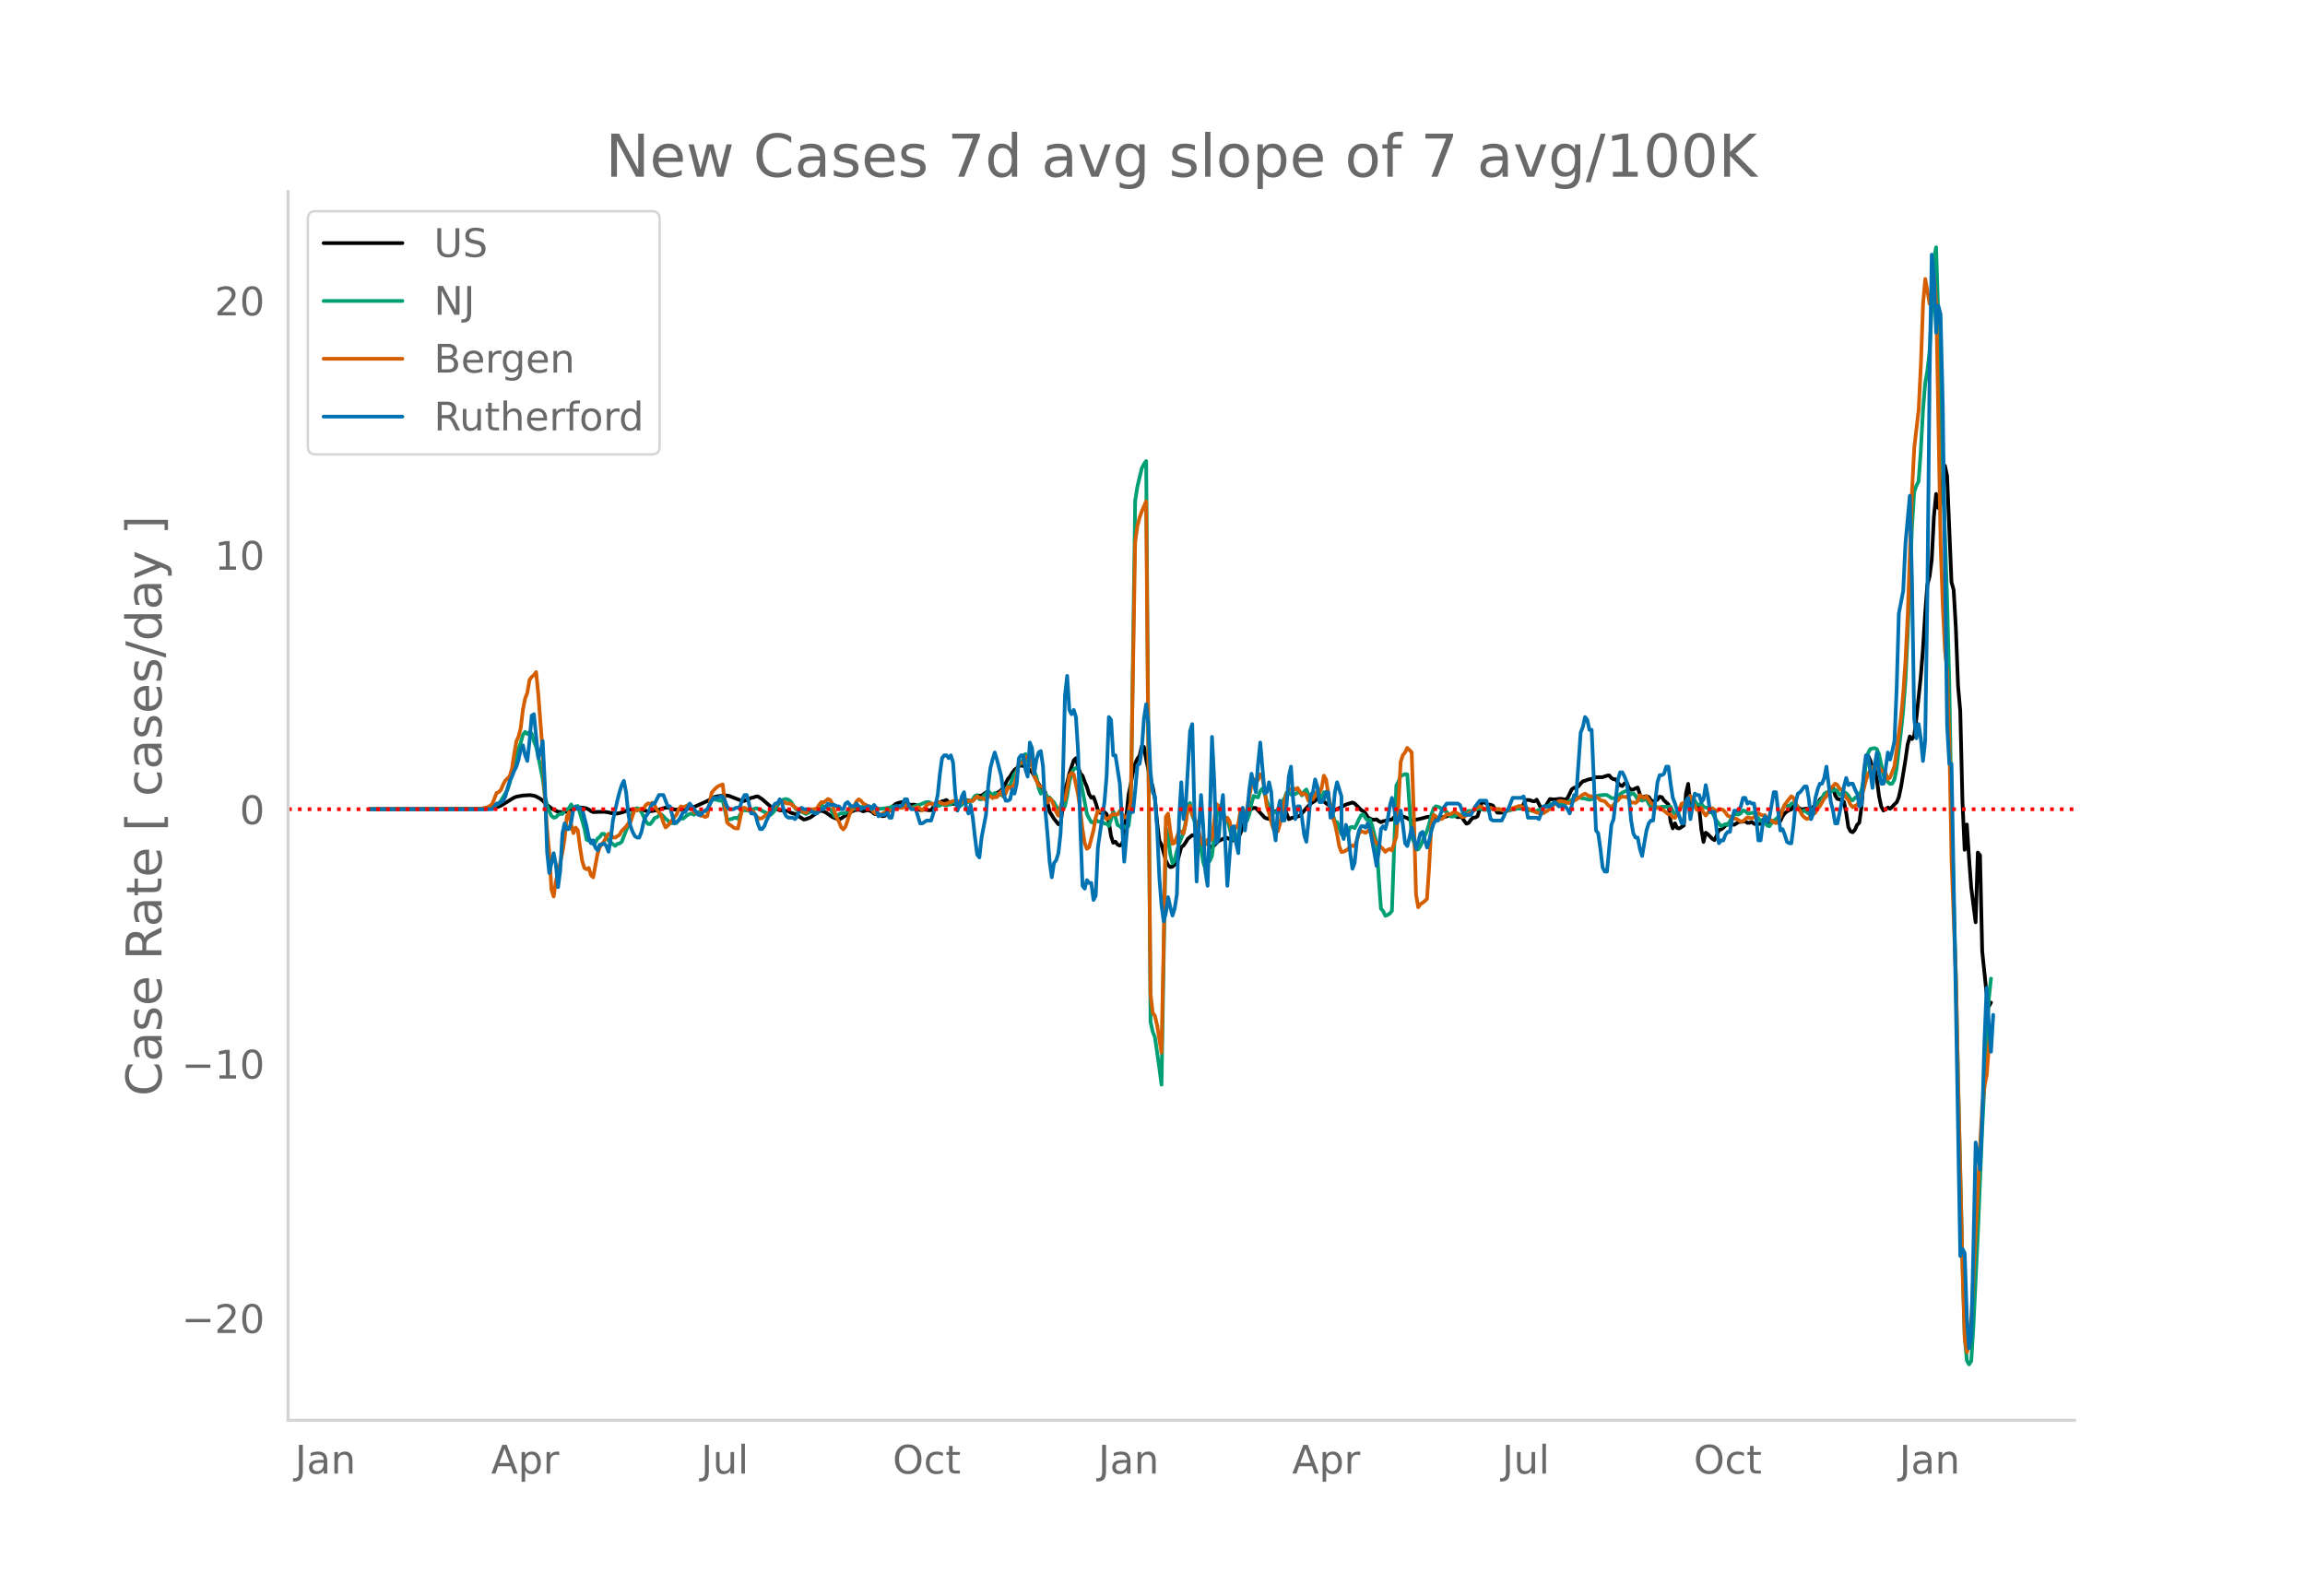 <svg height="864" viewBox="0 0 936 648" width="1248" xmlns="http://www.w3.org/2000/svg" xmlns:xlink="http://www.w3.org/1999/xlink"><defs><style>*{stroke-linecap:butt;stroke-linejoin:round}</style></defs><g id="figure_1"><path d="M0 648h936V0H0z" style="fill:#fff" id="patch_1"/><g id="axes_1"><path d="M117 576.72h725.4V77.76H117z" style="fill:none" id="patch_2"/><path clip-path="url(#pd59529577e)" d="m149.973 328.59 46.34-.123 3.564-.199 1.783-.423 1.782-.72 2.673-1.628 1.783-1.133.89-.494.892-.348 1.782-.327.892-.165 1.782-.094.891-.089 1.782.253.891.316 1.783.989.891.693.891 1.003 2.674 2.159 1.782.992.891.36 1.782.203.892-.11.89-.297 1.783-.285.891-.4 1.782-.934 2.674.286.891.213.891.437.891.608.892.416 4.455-.12 1.783.26.89.268 1.783.172.891.03 1.783-.436.89-.254.892-.42 1.782-.45.891-.179 3.565.142 2.673.737.892-.038.89-.184 1.783-.231 2.673-.866.892-.184.89-.045.892.149 1.782.625.891.073.892-.132 1.782.275 1.782-.46.891-.44.891-.257.892-.103 4.455-2.01.892-.405 2.673-1.52.891-.304 2.674-.36.89-.094.892.058.891.18 5.347 2.046.891-.08 1.783-.802.89-.394.892-.168.891-.349.891-.1 1.782 1.122 4.456 3.923.891-.08 1.783.69.89.028.892.199 1.782.069.891.684 1.783.514 3.564 2.256.892-.156 1.782-.706 3.564-2.555.892-.108.89.223.892.43 2.673 1.844 1.783.75.89.15.892-.292 3.565-2.41 1.782-.947 1.782-.2.891.202.892.449 1.782-.49.891.207.891.383.891.88.891.2.892-.15.89.616.892.35.891-.193.891-.958.891-1.555.892-.977 1.782-1.351.891-.377 1.782-.37.891.185.892.506.89.354.892.095.891-.082.891.125.891 1.212.892.884.89-.204.892.014 1.782.253.891-.033 1.783-2.408.89-.106 1.783-1.103.891-.166.891-.345 1.783 1.753.89-.264.892.164 1.782-.273.892.301 1.782-1.66.891.25.891.053.891-.133.891-.9.892-1.074 1.782.004 1.782-1.281.891-.177 1.783 1.22 2.673-1.284.891-.761.891-1.077 1.783-3.383.89-1.021.892-1.49.891-1.217.891-.65.892-.878.89-.228.892.195.891-.072.891.828.891.991.891.766 3.565 6.323 1.782 1.78 1.783 7.973 1.782 2.81 1.782 2.255.891-.078 1.783-13.79.891-2.998.891-3.703 1.782-5.372.892-.87.89 3.51.892 2.687.891.927.891 2.44.891 2.056.891 2.973.892 1.46.89-.371.892 2.36.891 3.016.891 1.03.891.396.892-.62.89.87.892 3.176.891 5.705.891 2.709.891-.42.892 1.177.89.393.892-.615.891-3.21 1.782-16.916.891-4.153.892-4.909.89-3.53.892-1.94.891-1.21.891-3.822.891.232.892 5.063 1.782 8.314.891 2.977.891 4.618.891 9.782.891 7.21.892 1.759 1.782 6.49.891 1.772.891.816.891-.141.892-.902.89-.425 1.783-6.61.891-.669.891-1.247.891-1.48 1.783-1.484.89.181.892.94.891.158 1.783 1.493 1.782.266.891 1.438.891.567 2.674-2.685 2.673-1.27.891.058 1.783.837.89.18.892-.438.891-.651.891-1.824.891-2.606 2.674-6.382.891-.958.891-.392.891.085 2.674 2.896.89.951.892.385.891.18.891-1.093.892-1.706.89-.375.892-.157.891-.54 1.782-.577 1.783 4.535 1.782-.696.891-.03 1.782-.645 2.674-3.067 1.782-1.888 1.782-1.103.892-1.046.89-.699 1.783 2.03 2.674 2.05.89.904.892.512 2.673-1.213 1.783-1.032 2.673-.852.891.402 2.674 2.672.89.474.892.92.891 1.528.891.533.891.387.892.124.89-.201.892.722.891.453.891-.409.891-.14 1.783-.485.89-.05.892-.943.891-.763 2.674.476 1.782.638.891.621.891.385 3.565-.722 2.673-.728 1.783-.201.89.161.892.372.891.098 1.782-.377.892-.079.89-.264 1.783-.67.891.005.891.664.892.379.89-.117.892.242.891 1.46.891 1.072.891-.356.891-1.268.892-.834.89-.071.892-.48 1.782-5.693.891-.027.892.525.89.392.892.128.891.321 1.782 2.839.891.06.892-.054 1.782-.557 1.782-.787.891-.202 3.565-.316 1.782-3.246.891-.039.892.103.89.38.892.074.891-.664 1.782 3.541.892-.513.89-.333 1.783-2.95 1.782.185 1.783-.238.89-.057 1.783.318.891-.55 1.783-3.638.89-.59.892-.186.891-.367.891-1.146.891-.932.891-.217.892-.388.89-.249.892-.103.891-.431.891-.256 2.674-.034 1.782-.604.891-.114.891 1.037.891.51.892.035.89 1.4.892 1.006.891.326.891-1.056.891-.28.892 2.05.89.799.892-.08.891-.483.891-.35.891 2.735.892 1.62.89-.673.892-.137.891.287.891 1.272.891.607 1.783-.777.89-1.217.892.204.891 1.31 1.782 1.613.892 6.97.89 2.79.892-2.055.891 1.925.891.121 1.782-1.166.892-12.988.89-3.925.892 8.882.891-.073 1.782.406.892.268.89 8.984.892 5.115.891-3.758.891.643 1.782 1.84.892.545.89-1.844.892-2.235.891-.315.891-.613.891-.901.892-.704.89-.21.892.366.891.219 1.782-1.144 1.783-.131.89-.195.892.685.891-.026.891-.349.891.722.892.23 1.782-.212.891-1.583.891-.21.891 1.33.891-.284.892-.402.89-.102.892.131.891.61.891-.54.891-1.91.892-1.257.89-.77.892-.513.891-.326.891-1.359.891-.683.891 1.023.892.802.89.184 1.783-.287.891.504.891.02.892-1.3.89-.273.892-.615.891-1.974.891-.811 1.783-1.296.89-.082.892-2.095.891-.542.891 3.118.891 1.399.891.181 1.783 1.03.89 4.332.892 5.894.891 1.75.891.36.892-1.026.89-1.971.892-.903.891-6.461.891-11.47.891-7.057.891-2.18.892 1.87.89 2.83.892.69.891 4.265.891 6.84.891 4.18.892 1.578.89-.497.892-.722.891.493.891-.788.891-.999.891-.783.892-2.108.89-4.14 1.783-10.8.891-6.368.891-3.377.892 1.058.89-1.257.892-7.122 1.782-16.856.891-11.174.891-14.442.892-11.848.89-3.208.892-6.887.891-17.624.891-9.108.891 5.655.892-1.455.89-11.994.892-3.669.891 4.13 1.782 43.086.891 3.3.892 15.558.89 23.403.892 10.098.891 36.718.891 19.672.891-10.275.892 13.688.89 11.963 1.783 14.044.891-28.303.891 1.09.891 38.973 1.783 17.238.891 5.193.891-1.578h0" style="fill:none;stroke:#000;stroke-linecap:round;stroke-width:1.5" id="line2d_1"/><path clip-path="url(#pd59529577e)" d="m149.973 328.589 45.449-.08 2.673-.205 1.782-.451 2.674-1.626.891-1.097 2.673-4.522.892-2.708 1.782-7.837 1.782-6.136.891-2.324.892-3.268.89-1.138.892.874.891-.758.891.586.891 3.027.891 2.312.892 3.955 1.782 9.117.891 6.76.891 4.032.891 2.358.892 1.825.89.747.892-.196.891-.92.891-.462.891.095.892-1.763.89-.058.892-.61.891-1.457.891 1.652 1.782-1.053 1.783 5.998.89 3.08.892 4.647.891.355.891-.119.892 1.538.89-.721.892-1.542.891-.627.891-1.248.891-.051 1.783 2.77 2.673 2.135.891-.799.891-.17.892-.652 2.673-6.783.891-3.265.891-1.874.891-1.417.892-.37.89.41.892 1.248 1.782 3.686.891 1.075.892.094.89-1.085.892-1.376.891-.337.891-.664.891-.52.891.781.892 1.002.89.701.892 1.115 1.782-.017.891-.1.892-1.307.89-.591.892.17 1.782-1.497.891-.452.891-.062.892.444 1.782-1.112.891-.048 1.782-.383.892-.15 1.782-4.453 1.782-.041.891.314.891.183.892-.358 1.782 8.002 1.782-.19.891-.428.892-.116.89.375 1.783-3.466 1.782.048.892.23.89-.178 1.783-.877.891.106 4.456 2.3.891.198.891-.882.891-1.227 1.783-2.9.89-.715.892-.518.891-.105.891.276.891.677 1.783 2.715.89.915.892.592.891-.03 1.783.917 2.673-1.341 1.782-.875.891-.774.892-.535.89.526.892.349.891.167.891.528.891 1.284.892 1.576.89.177.892-.957.891-.386.891.068.891-.156.891-.961.892-1.319.89.099.892.502 2.673-.83.892-.022.89.134.892-.213.891-.039 1.782.577 1.783.247.89.108 3.565-.49.892-.298 1.782-.269.891.148.891-.07.891-.267.891.134 1.783.48.891.121 2.673-1.055.892-.176 1.782-.783.891-.22.891-.047.891.486.892.631.89.086.892.422.891-.16.891-.673.891.412.891.098 1.783-.468.89-.968.892.454.891 1.413.891.032.892-.655.89-1.381.892-.482.891.828.891-.212.891-.96.891-1.417.892-.28.89 1.625.892.048.891-1.434.891-.885.891-1.06 1.783 1.882.89-1.054 1.783.835.891-.187.891.857.892-1.945.89-2.422.892-.23.891-2.747.891-1.928.891-1.148.892-2.574.89-.43 1.783-3.909.891 2.65.891 1.587.891.561 1.783 4.378.89 4.665.892 2.247.891-1.425.891 1.168.892 1.641.89.189.892 1.119.891.88.891 1.558.891 1.983 1.783-.7.89-1.338.892-4.14.891-5.588.891-3.66.891-1.547.892-.54.89.092.892 4.241 2.673 14.32.891 1.8.892 1.546.89.135.892-1.266.891.838.891.08.891-.041.892.849.89-.02.892.968.891-2.65.891-3.293.891 2.397.892 3.175.89.455.892.928.891-.883.891.926.891-1.164.891-7.013 1.783-124.98.89-5.67 1.783-7.46.891-1.741.892-1.204 1.782 227.705.891 4.027.891 2.229 1.782 12.383.892 6.881 1.782-104.171.891 3.259.891 7.265.891 3.758.892-1.249.89-3.806.892-2.872 1.782-4.51.891-4.215.891-6.757.892-1.101.89 4.917.892 2.419.891 3.196.891 4.326.891 3.59.892 5.576.89 2.889.892-2.537.891-.834.891-2.05 1.782-15.42.892-3.662.89-1.51 1.783 5.42.891.632.891 3.194.892 3.64.89 1.112.892.375.891-2.256.891-5.225.891-2.188.891 1.497.892.06.89-2.597.892-4.325.891-3.124.891.386.891.255.892-2.576.89-1.048.892 1.988.891 3.162.891 2.254.891 1.782.892.673.89-.257.892-.61.891-2.008 1.782-2.926.891-2.385.892-.124.89.941.892-.581.891.362.891-.659.891-.041.892 1.243.89-1.553.892-.88.891 2.3.891.184.891.302.891-.064.892-1.757.89 1.039.892 1.457.891-2.35.891.101.891 2.676.892 2.313.89 3.835.892 2.956.891.273.891 2.301.891 2.619.891-.13.892.398.89-.86.892-2.182.891-.18.891.461.891-1.645.892-2.009.89-1.596.892-.283.891 1.537.891.91.891-.374.891 2.384.892 3.794.89 3.18.892 14.374.891 12.455.891 1.04.891 1.868.892-.323.89-.611.892-1.073 1.782-50.92.891-1.635.891-2.299.892-.287.89-.406.892.128 1.782 25.308.891 2.117.892 3.103.89-.109.892-1.401 2.673-6.046.891-3 .892-3.702.89-2.481.892-.842.891.193.891.403.891.928 1.783.776.89 1.205.892.676.891-.069.891-.301.892-.434 1.782.08.891-.555.891-.758.891-.29.891.078.892-.218 1.782-.603.891-.152 1.782.516 1.783-.09.89-.243.892-.027.891.182 1.782-.102 2.674.647.891-.028 1.782-.463 2.674-.487.891.057 1.782.423 1.783.377 1.782.284.891-.119 4.456-2.01.891-.555.891-.322 1.782-.008 1.783-.256.89.069.892-.064 1.782-.92 1.783-1.064 1.782-.276.891.056.891.29.891.064 1.783.439.89-.206.892-.37.891-.63.891-.494 2.674-.26.891.066.891.551.891.685.891.035.892-.206.89-.32.892-1.114.891-.632 1.782-.783 1.783 1.512.89-.449.892.989.891 1.614.891.062.892.33 1.782-.709.891 1.875.891 1.498.891-.482 1.783.49.89.037.892-.225 1.782.028 1.783-.03.89 1.764.892 1.187.891-.267.891-1.147.891-2.039.891-.238.892.688.89-3.096.892-1.21.891 1.61.891.166.891 1.585.892.224.89-.49.892 1.273.891.306.891.184.891 1.545.891.435 1.783 3.301 1.782 2.113 1.782-.84.892.398.89-1.463.892-2.01.891-.698.891-.292.891.152.891-.501.892-1.129.89.205.892.883.891.172.891-.324.891.15 2.674 3.066.891.487.891.348.891 1.106.891.329.892-1.265.89-1.036.892-.584.891-.939.891-1.19 1.783-3.503.89.067.892.38.891-1.114.891-.283 1.782 1.73.892 1.344.89.568.892-.667 1.782 1.422.891-.783.892-.995 1.782-2.668.891-.497.891-1.336.891-1.832.892-.599.89.005 2.674-1.095.891.65.891 1.429.892-.353.89-.684.892.383.891.931.891 1.523.891.48.892-1.049.89-.269.892-.51.891-2.318.891-4.328.891-5.99.891-4.739.892-1.673 1.782-.375.891.434.891 2.107 1.783 8.407.89 2.064 1.783 1.544.891-.133.891-1.644.891-4.51 1.783-15.08.89-8.516.892-11.673.891-18.37 1.783-44.27.89-14.36.892-2.53.891-1.738.891-12.216.891-16.383.891-11.147.892-5.118.89-7.776.892-17.627.891-20.192.891-4.611.891 28.15.892 35.615 2.673 78.813.891 34.753.891 51.516.891 36.2.892 30.584.89 43.009 1.783 73.229.891 30.112.891 10.009.892 1.61.89-1.33.892-14.279 1.782-37.132 1.782-42.834 2.674-52.673.891-8.42h0" style="fill:none;stroke:#009e73;stroke-linecap:round;stroke-width:1.5" id="line2d_2"/><path clip-path="url(#pd59529577e)" d="m149.973 328.589 41.884-.102 3.565-.124 2.673-.622.891-.52.891-.69 1.783-4.546.89-.34.892-.972.891-2.137.891-1.617 1.783-1.775.89-3.098.892-5.88.891-5.078.891-2.035.891-3.438.892-7.508.89-4.444.892-2.363.891-5.225.891-1.22.891-.69.891-1.244.892 9.068 1.782 23.396.891 18.896.891 12.687.891 9.385.892 14.814.89 2.894.892-6.253.891-3.155 1.782-8.616.892-5.541.89-8.809.892-1.979.891 5.236.891 3.38.891-2.26.891 1.062.892 6.785.89 5.722.892 2.85.891.497.891-.51.891 2.94.892.826 1.782-9.543.891-2.59.891-1.402.891-1.108.891-1.764.892-1.267.89.294.892 1.154.891.135 1.782-1.142.892-1.583 1.782-1.741.891-1.267.891-.599 1.782-5.27.892.589 1.782-.792.891.011.891-1.424.891-.702.892.283.89-.554.892.984.891 1.832 1.782 2.34.891 2.873.892 2.012.89-.712 3.565-4.523.892-2.16.89-1.153.892.328.891-.294.891-.475.891-.25.891 1.177.892 1.911.89.294.892.464.891.655.891-.01.891.52.892-.329 1.782-9.487.891-1.13.891-.894.891-.69 1.783-.723.89 7.067.892 8.322.891.916.891.498.891.746.892.317.89.034 1.783-8.311.891-.09 1.783 1.062.89-.034.892.588.891 1.402.891.995.891.396.891-.215 2.674-2.08 1.782-2.205 1.783-1.776.89-.248 1.783-.25.891.566 1.782.147 3.565 2.951.891-.067.891.497.892.26.89-.746.892-.52 1.782-.192.891-.272.891-1.47.892-1.108.89.158 1.783-1.39.891.373.891 1.537.892 3.257.89 2.522.892 1.47.891 2.307.891.87.891-1.142 1.783-5.303 1.782-3.03.891-1.866.891-.882.891.531.892 1.142 1.782.973.891.972.891.712.891 1.03.891.486.892.113.89.35 1.783-1.097.891-.203.891-.328.892-.136 1.782-1.006 1.782-.113.891.079 1.783-1.572 1.782 1.606.891.18.891-.203.891-.362 1.783 1.357.89-.972.892-1.154.891-.599h.891l.892.204 1.782-.973.891.249.891.407.891.215.891-.17 1.783-.644.89-.373.892-.113.891.101.891.441.892.159.89-.679h.892l.891.17.891-.192.891.09.891-1.086.892-.814.89.656.892-.045.891.362.891.588.891-1.55.892-.124.89.86.892-.419.891.034.891-1.447.891-.95.891 2.035.892-1.153.89-2.578.892.407.891-.6.891-.904.891-3.585.892-5.314 1.782.214.891-2.34.891-.328.891.35.891 2.986.892 4.738.89 1.662.892 2.114.891.362.891-.147.891 3.856.892 2.895.89-1.787.892.803 1.782 4.693.891 1.572.891-3.732.892-2.996.89.339.892-4.467.891-5.45.891-1.12.891.555 1.783 8.333.89 6.287.892 7.701.891 5.688.891 2.284.891-.667 1.783-6.807.891-5.157.891-2.748.891.215.891.362.892 1.911.89.837.892-.43.891-.983.891-.679.891.226.892-.068.89-1.402 1.783 2.397.891.328.891-2.012.891-4.614 1.783-105.072.89-6.728.892-3.37.891-2.521 1.783-4.128 1.782 200.069.891 7.61.891 1.21.891 3.856 1.783 11.115.89-43.942.892-51.823.891-1.29.891 7.113.891 5.145.892-.361 1.782-4.705.891.08.891.802.891-3.742.891-6.536.892-.95.89 3.584.892 1.357.891 2.081 1.782 6.853.892 2.046.89-.237.892-1.923.891.374.891-.69 1.782-14.203.892.814 1.782 4.4.891 2.227.891-1.877.891 1.424.892 3.642.89-.419.892-.554.891-1.583.891-5.349.891-.463.891 2.34.892-2.532 1.782-9.85.891-2.25.891.34.891-.057.892-2.284.89 1.051.892 5.507.891 6.49.891 2.658.891 3.528.892 2.827.89 1.063.892.011.891-2.996.891-4.998.891-4.116.891-3.053.892-1.685 1.782-.69.891.543.891-.588.891 1.425.892 1.21.89-.464.892.667.891 2.375 1.782-.679.891-1.3.892-1.934.89.419.892-1.73.891-5.01.891 1.56.891 5.87.892 5.02.89 4.263.892 2.703.891 4.127.891 5.145.891 2.307.891-.113.892-.475.89-.633.892-.995.891-.441.891.407.891-2.352.892-2.963.89-.916 1.783.69.891-.577.891-1.085.891 2.035.892 2.906 1.782 1.674.891.893.891.724.891 1.176.892-.803.89-.373.892.588.891-2.93.891-2.498.891-13.66.891-16.849.892-2.747.89-1.142.892-1.81 1.782 1.798.891 25.567.892 32.17.89 5.191.892-1.278.891-.554.891-.712.891-.86.891-13.365.892-16.94.89-3.855.892.633.891.803.891.316.891-.17 1.783-1.763.89.034.892-.215.891-.633.891-.023.892.52.89.78.892.611.891-.068 1.782-1.413 1.783-1.018 1.782-1.436.891-.464.891.407.891.566.892.045 1.782-.34 1.782.623 1.782-.102.892.283.89.43.892.112 1.782-.938.891-.226 2.674-.939.891.057.891.588.891.361.891.08 3.565 1.617.891.124.891-.011.892.113 1.782-1.063.891-.656.891-1.086.891-.735.891-.588.892-.735.89-.056 1.783.283.891.497.891-.034.892-.543.89-.327.892-.453 2.673-2.013.891-.418 1.783 1.04.89.023.892.26.891.113.891.317.892.893 1.782.452 1.782 1.945.891.283.891-.69.892-1.345.89-.566.892-1.063.891-.486.891.158.891-.067.892.859.89 1.606.892-.17.891.226.891-.724.891-2.442 1.783 1.199.89-.803 1.783 2.77.891.464.891 1.685 1.783-.25.89.702.892.509 1.782 1.504.892-.034.89 1.232.892.25.891-1.37 1.782-4.364.891-.384.892.746.89-2.454.892-1.13.891 2.227 1.782 3.505h.892l.89-.848.892 1.9.891 1.21.891-1.086 1.782-1.888 1.783 1.176.89-.577.892-.147.891.272.891 1.029.892 1.3.89.317.892.644.891.306.891-.068.891.644.891.498.892-.125 1.782-1.571.891.294.891.09.891-.396 1.783-1.673.89.588.892.328.891-.125.891 1.142.891.894.892.079.89.791.892.34.891-.848.891-1.708.891-2.646.892-2.273 2.673-3.426.891.678.891 2.285.891 1.65.892 1.391.89 1.697.892.882.891.622.891-.227.891-1.289.892-.43.89-.576.892-1.617.891-.995 1.782-3.087.892-.961.89-1.923.892-1.526.891-.61.891-1.064.891.52.891 1.504.892.464 1.782 3.143.891.962.891 1.922.891 1.04.892-.565.89-.35.892-1.403 1.782-4.953.891-3.584.891-2.714 1.783-2.782.89-.056.892.124.891-.113.891 1.39 1.783 1.12.89 2.443.892-.532 1.782-4.636.891-6.287L772 290.9l.89-9.883.892-12.914.891-18.25 1.783-51.236.89-16.962 1.783-15.355.891-18.229.891-24.809.891-9.985 1.783 10.155.89-2.59.892-8.695.891 10.765 1.783 98.456.89 24.968.892 18.002.891 8.48.891 29.955.891 47.176 1.783 47.956.89 42.834 1.783 75.231.891 27.84.891 5.28.892-3.754.89-10.007 3.565-70.402.891-15.978.892-8.006.89-4.365.892-12.02.891-7.26h0" style="fill:none;stroke:#d55e00;stroke-linecap:round;stroke-width:1.5" id="line2d_3"/><path clip-path="url(#pd59529577e)" d="M149.973 328.589h49.904l1.783-2.304h.89l1.783-1.152.891-1.728.891-3.455.892-2.88.89-1.727.892-2.304.891-1.728.891-2.88.891-4.031.892-1.728.89 4.032.892 2.303.891-8.063.891-10.366.891-.576 1.783 17.854.89-2.304.892-4.608.891 17.854.891 27.069.891 8.638 1.783-8.063.89 4.608.892 9.215.891-6.911.891-14.974.892-4.032.89 2.304h.892l.891-2.88.891-5.183.891-1.152.891 1.152.892-.576.89.576 1.783 6.91.891 4.608.891 2.304.892-1.152.89 2.88.892 1.152.891-2.304h.891l.891-.576.891 1.152.892 2.304.89-5.184.892-7.487 1.782-8.063.891-3.455.892-2.88.89-1.728.892 4.608.891 8.639.891 5.183.891 2.304.891 1.727.892.576h.89l.892-2.303.891-4.032.891-2.304.891-1.151.892-2.304.89-1.728h.892l1.782-3.455h1.782l1.783 4.607h.89l1.783 6.911 1.783-1.152 1.782-3.455h.891l1.782-3.456 3.565 4.607h.891l.891-1.151 1.783-1.152 1.782-3.456.891-1.152h1.782l.891-.576h.892l.89 1.728.892 2.304.891 1.152h1.782l.892-.576h.89l.892-.576.891-2.88.891-1.727h.891l.892 3.455.89 4.032h.892l.891.575.891 3.456.891 2.304h.891l.892-1.152.89-2.304 1.783-3.455.891-2.304.891-1.152h.892l.89-1.728.892 1.152.891 4.032.891 1.727.891.576h1.783l.89.576.892-1.152.891-2.88.891-.575.891.576h1.783l2.673 1.728h.891l.891-1.152.892-.576h.89l1.783-2.304.891.576h1.783l.89.576h.892l.891 1.152h.891l.891-2.304.891-.576.892 1.152.89.576h.892l.891-1.152 1.782 2.304.892-.576h.89l.892-.576h.891l.891 1.152.891-1.728.891 1.152.892 3.455.89-.576h1.783l.891-1.151.891 2.303h.892l.89-4.031.892-.576h1.782l.891-.576.891-2.304h.892l.89 2.88.892 1.152h1.782l1.783 5.759h.89l1.783-1.152h1.782l.892-2.88.89-3.455.892-4.031.891-8.64.891-6.334.891-1.152h.891l.892 1.152.89-1.152.892 2.88.891 12.67.891 6.91.891-2.303.892-3.456.89-1.727.892 6.335.891 2.304.891-3.456.891 5.183.891 8.063.892 6.911.89 1.152.892-8.063 1.782-9.215.891-11.518.892-7.487.89-3.456.892-2.88.891 2.88 1.782 6.912.891 6.91.892 2.88h.89l.892-.576.891-4.031.891 1.728.891-4.032.892-10.366.89-1.152h.892l.891 5.759.891 2.88.891-13.823.891 2.304.892 10.367.89-5.76.892-2.88.891-.575.891 6.335.891 17.278.892 9.79.89 11.519.892 6.335.891-5.76.891-1.15.891-2.88.891-8.063.892-20.158.89-35.707.892-8.063.891 13.822.891 1.728.891-1.728.892 2.88.89 14.398.892 30.524.891 23.613.891 1.152.891-3.456.891 1.152h.892l.89 6.91.892-1.727.891-19.581 2.674-18.43.89-10.942.892-23.613.891 1.152.891 14.398h.891l1.783 11.518 1.782 31.676 1.782-20.157h1.783l.89-8.64.892-10.366.891-.576.891-5.759.891-12.67.892-5.76.89 8.063.892 19.582.891 8.063.891 1.727.891 13.247.891 19.581.892 11.519.89 6.335.892-3.456.891-6.335.891 4.032.891 3.455.892-2.88.89-5.759.892-30.524.891-14.974.891 14.974.891-5.183 1.783-30.524.89-2.88.892 35.708.891 28.22.891-21.31.891-13.821.892 12.67.89 18.43.892 5.759.891-27.069.891-33.403.891 17.277.891 25.917.892-1.728.89-10.942.892-6.911 1.782 36.859 1.783-23.613.89-.576.892 6.911.891 4.031.891-15.55.891-2.88.891 9.216.892-6.911.89-9.791.892-6.335.891 4.031.891 3.456.891-11.519.892-8.639 1.782 20.734.891-.576.891-4.032.891 4.032.892 13.822.89 5.76.892-12.095.891-4.032.891 8.063h.891l.891-6.335.892-11.518.89-4.032.892 13.822.891 7.487.891-5.183h.891l.892 4.607.89 6.911.892 2.88.891-8.639.891-10.366.891-1.152.891-5.184.892 2.88.89 6.335h.892l.891-1.152.891-2.88h.891l.892 10.367.89-.576.892-9.79.891-4.032 1.782 5.76v14.398l.891 2.88.892-5.76.89 2.304.892 9.214.891 6.336.891-2.304.891-9.215.892-4.031.89-1.728h.892l.891.576.891-1.728.891 2.304 1.783 9.79.89 5.184.892-5.76.891-9.214.891-1.152.891 1.152.892-3.456.89-5.76.892-3.455.891 4.032.891 6.335.891-1.152.891-4.031.892 5.759.89 7.487.892 1.152.891-3.456.891-4.031.891 4.031.892 4.608.89-2.88.892-3.455.891-.576.891 3.455.891 2.88.891-2.88.892-4.031.89-2.88.892-1.152h.891l1.782-4.607 1.783-2.304h4.456l.89.576.892 2.304.891 1.727h2.673l1.783-3.455 1.782-2.304h2.674l.89 3.456.892 4.031.891.576h3.565l.89-1.728.892-2.303.891-.576 1.782-4.608h3.565l.891-.576.891 4.032.891 4.607h3.565l.891.576.891-2.303.892-2.88h2.673l.891-.576.891-1.152.891.576.892 1.152h2.673l.891 1.152.891 1.728.892-3.456.89-4.031h.892l1.782-25.341.891-2.304.891-4.031.892 1.152.89 4.031h.892l1.782 40.89.891 1.153.892 6.335.89 7.487.892 1.727h.891l1.782-19.005.891-2.304 1.783-16.126.891-2.88h.891l.891 1.729.891 2.303.892 6.335.89 9.215.892 5.184.891 1.727h.891l.891 4.608.892 2.88 1.782-10.367.891-2.88.891-1.152h.891l1.783-15.55.89-2.88h.892l.891-.575.891-2.88h.891l.892 6.911.89 5.76.892 2.303.891 2.88.891 2.303.891 2.88h.891l.892-9.215.89-1.152.892 8.64 1.782-10.367.891.576h.892l.89 2.88.892-1.153.891-5.759.891 4.607.891 6.336h1.783l.89 7.487.892 5.183.891-1.152h.891l.891-2.304.892-1.151h.89l.892-5.184.891-3.455h1.782l.891-1.728.892-3.456h.89l.892 2.304.891-.576.891.576h.891l.892 5.76.89 9.214h.892l.891-6.911.891-2.88.891 2.304.891-1.728 1.783-10.366h.89l1.783 15.55.891-.576.892 2.303.89 2.88.892.576h.891l.891-6.911.891-9.79.891-3.456.892-.576 1.782-2.304h.891l.891 5.183.891 8.063.892-2.303.89-6.336.892-3.455.891-2.304h.891l.891-2.304.892-4.607 1.782 14.398.891 3.456.891 5.183h.891l1.783-8.639.89-6.335.892-3.456.891 2.88.891-.576h.891l.892 2.304.89 1.728.892 5.183.891-.576.891-13.246.891-6.911h.891l1.783 13.246.89-9.215.892-5.183.891 8.063.891 4.607h.892l1.782-12.67.891 2.88.891-3.456.891-4.032.891-21.309.892-30.524 1.782-9.214.891-19.006 1.782-19.581.892 34.555.89 55.865.892 8.063.891-5.76.891 5.76.891 9.214.891-8.063.892-59.32.89-88.116.892-50.105.891 8.638.891 23.037.891-10.942.892 3.455.89 36.284 1.783 130.734.891 15.55h.891l1.783 97.331 1.782 102.515.891-2.88.891 1.728.891 25.917.892 12.67.89-4.607.892-36.86.891-42.042.891 4.607.891 6.335.891-20.733.892-31.1.89-21.885.892 14.398.891 11.519.891-14.974h0" style="fill:none;stroke:#0072b2;stroke-linecap:round;stroke-width:1.5" id="line2d_4"/><path clip-path="url(#pd59529577e)" d="M117 328.589h725.4" style="fill:none;stroke:red;stroke-dasharray:1.5,2.475;stroke-dashoffset:0;stroke-width:1.5" id="line2d_5"/><path d="M117 576.72V77.76" style="fill:none;stroke:#d3d3d3;stroke-linecap:square;stroke-linejoin:miter;stroke-width:1.25" id="patch_3"/><path d="M117 576.72h725.4" style="fill:none;stroke:#d3d3d3;stroke-linecap:square;stroke-linejoin:miter;stroke-width:1.25" id="patch_4"/><g id="matplotlib.axis_1"><g id="xtick_1"><g style="fill:#696969" transform="matrix(.16 0 0 -.16 119.817 598.378)" id="text_1"><defs><path d="M9.813 72.906h9.859V5.078q0-13.187-5-19.14-5-5.954-16.094-5.954h-3.75v8.297h3.078q6.531 0 9.219 3.672Q9.813-4.39 9.813 5.078z" id="DejaVuSans-74"/><path d="M34.281 27.484q-10.89 0-15.093-2.484-4.204-2.484-4.204-8.5 0-4.781 3.157-7.594 3.156-2.797 8.562-2.797 7.485 0 12 5.297 4.516 5.297 4.516 14.078v2zm17.922 3.72V0H43.22v8.297Q40.14 3.328 35.547.953q-4.594-2.375-11.234-2.375-8.391 0-13.36 4.719Q6 8.016 6 15.922q0 9.219 6.172 13.906 6.187 4.688 18.437 4.688h12.61v.89q0 6.203-4.078 9.594-4.078 3.39-11.453 3.39-4.688 0-9.141-1.124-4.438-1.125-8.531-3.375v8.312q4.921 1.906 9.562 2.844 4.64.953 9.031.953 11.875 0 17.735-6.156 5.86-6.14 5.86-18.64z" id="DejaVuSans-97"/><path d="M54.89 33.016V0h-8.984v32.719q0 7.765-3.031 11.61-3.031 3.858-9.078 3.858-7.281 0-11.484-4.64-4.204-4.625-4.204-12.64V0H9.08v54.688h9.03v-8.5q3.235 4.937 7.594 7.374Q30.078 56 35.797 56q9.422 0 14.25-5.828 4.844-5.828 4.844-17.156z" id="DejaVuSans-110"/></defs><use xlink:href="#DejaVuSans-74"/><use x="29.492" xlink:href="#DejaVuSans-97"/><use x="90.771" xlink:href="#DejaVuSans-110"/></g></g><g id="xtick_2"><g style="fill:#696969" transform="matrix(.16 0 0 -.16 199.405 598.378)" id="text_2"><defs><path d="M34.188 63.188 20.797 26.906h26.812zm-5.579 9.718h11.188L67.578 0h-10.25l-6.64 18.703h-32.86L11.188 0H.78z" id="DejaVuSans-65"/><path d="M18.11 8.203v-29H9.077v75.484h9.031v-8.296q2.844 4.875 7.157 7.234Q29.594 56 35.594 56q9.968 0 16.187-7.906 6.235-7.907 6.235-20.797T51.78 6.484q-6.218-7.906-16.187-7.906-6 0-10.328 2.375-4.313 2.375-7.157 7.25zm30.578 19.094q0 9.906-4.079 15.547-4.078 5.64-11.203 5.64-7.14 0-11.218-5.64-4.079-5.64-4.079-15.547 0-9.906 4.078-15.547 4.079-5.64 11.22-5.64 7.124 0 11.202 5.64t4.078 15.547z" id="DejaVuSans-112"/><path d="M41.11 46.297q-1.516.875-3.297 1.281Q36.03 48 33.89 48q-7.625 0-11.703-4.953-4.079-4.953-4.079-14.234V0H9.08v54.688h9.03v-8.5q2.844 4.984 7.375 7.39Q30.031 56 36.531 56q.922 0 2.047-.125 1.125-.11 2.484-.36z" id="DejaVuSans-114"/></defs><use xlink:href="#DejaVuSans-65"/><use x="68.408" xlink:href="#DejaVuSans-112"/><use x="131.885" xlink:href="#DejaVuSans-114"/></g></g><g id="xtick_3"><g style="fill:#696969" transform="matrix(.16 0 0 -.16 284.687 598.378)" id="text_3"><defs><path d="M8.5 21.578v33.11h8.984V21.922q0-7.766 3.016-11.656 3.031-3.875 9.094-3.875 7.265 0 11.484 4.64 4.234 4.64 4.234 12.656v31h8.985V0h-8.984v8.406Q42.047 3.422 37.718 1q-4.313-2.422-10.032-2.422-9.421 0-14.312 5.86Q8.5 10.296 8.5 21.578zM31.11 56z" id="DejaVuSans-117"/><path d="M9.422 75.984h8.984V0H9.422z" id="DejaVuSans-108"/></defs><use xlink:href="#DejaVuSans-74"/><use x="29.492" xlink:href="#DejaVuSans-117"/><use x="92.871" xlink:href="#DejaVuSans-108"/></g></g><g id="xtick_4"><g style="fill:#696969" transform="matrix(.16 0 0 -.16 362.494 598.378)" id="text_4"><defs><path d="M39.406 66.219q-10.75 0-17.078-8.016-6.312-8-6.312-21.828 0-13.766 6.312-21.781 6.328-8 17.078-8 10.735 0 17.016 8 6.281 8.015 6.281 21.781 0 13.828-6.281 21.828-6.281 8.016-17.016 8.016zm0 8q15.328 0 24.5-10.281 9.188-10.282 9.188-27.563 0-17.234-9.188-27.516-9.172-10.28-24.5-10.28-15.375 0-24.593 10.25-9.204 10.265-9.204 27.546t9.204 27.563q9.218 10.28 24.593 10.28z" id="DejaVuSans-79"/><path d="M48.781 52.594v-8.407q-3.812 2.11-7.64 3.157-3.828 1.047-7.735 1.047-8.75 0-13.593-5.547-4.829-5.532-4.829-15.547 0-10.016 4.829-15.563 4.843-5.53 13.593-5.53 3.907 0 7.735 1.046 3.828 1.047 7.64 3.156V2.094Q45.016.344 40.984-.531q-4.015-.89-8.562-.89-12.36 0-19.64 7.765-7.266 7.765-7.266 20.953 0 13.375 7.343 21.031Q20.22 56 33.016 56q4.14 0 8.093-.86 3.953-.843 7.672-2.546z" id="DejaVuSans-99"/><path d="M18.313 70.219V54.688h18.5v-6.985h-18.5V18.016q0-6.688 1.828-8.594 1.828-1.906 7.453-1.906h9.218V0h-9.218q-10.407 0-14.36 3.875-3.953 3.89-3.953 14.14v29.688H2.687v6.984h6.594V70.22z" id="DejaVuSans-116"/></defs><use xlink:href="#DejaVuSans-79"/><use x="78.711" xlink:href="#DejaVuSans-99"/><use x="133.691" xlink:href="#DejaVuSans-116"/></g></g><g id="xtick_5"><g style="fill:#696969" transform="matrix(.16 0 0 -.16 445.98 598.378)" id="text_5"><use xlink:href="#DejaVuSans-74"/><use x="29.492" xlink:href="#DejaVuSans-97"/><use x="90.771" xlink:href="#DejaVuSans-110"/></g></g><g id="xtick_6"><g style="fill:#696969" transform="matrix(.16 0 0 -.16 524.676 598.378)" id="text_6"><use xlink:href="#DejaVuSans-65"/><use x="68.408" xlink:href="#DejaVuSans-112"/><use x="131.885" xlink:href="#DejaVuSans-114"/></g></g><g id="xtick_7"><g style="fill:#696969" transform="matrix(.16 0 0 -.16 609.959 598.378)" id="text_7"><use xlink:href="#DejaVuSans-74"/><use x="29.492" xlink:href="#DejaVuSans-117"/><use x="92.871" xlink:href="#DejaVuSans-108"/></g></g><g id="xtick_8"><g style="fill:#696969" transform="matrix(.16 0 0 -.16 687.765 598.378)" id="text_8"><use xlink:href="#DejaVuSans-79"/><use x="78.711" xlink:href="#DejaVuSans-99"/><use x="133.691" xlink:href="#DejaVuSans-116"/></g></g><g id="xtick_9"><g style="fill:#696969" transform="matrix(.16 0 0 -.16 771.251 598.378)" id="text_9"><use xlink:href="#DejaVuSans-74"/><use x="29.492" xlink:href="#DejaVuSans-97"/><use x="90.771" xlink:href="#DejaVuSans-110"/></g></g></g><g id="matplotlib.axis_2"><g id="ytick_1"><g style="fill:#696969" transform="matrix(.16 0 0 -.16 73.733 541.274)" id="text_10"><defs><path d="M10.594 35.5h62.593v-8.297H10.594z" id="DejaVuSans-8722"/><path d="M19.188 8.297h34.421V0H7.33v8.297q5.609 5.812 15.296 15.594 9.703 9.797 12.188 12.64 4.734 5.313 6.609 9 1.89 3.688 1.89 7.25 0 5.813-4.078 9.469-4.078 3.672-10.625 3.672-4.64 0-9.797-1.61-5.14-1.609-11-4.89v9.969Q13.767 71.78 18.938 73q5.188 1.219 9.485 1.219 11.328 0 18.062-5.672 6.735-5.656 6.735-15.125 0-4.5-1.688-8.531-1.672-4.016-6.125-9.485-1.218-1.422-7.765-8.187-6.532-6.766-18.453-18.922z" id="DejaVuSans-50"/><path d="M31.781 66.406q-7.61 0-11.453-7.5Q16.5 51.422 16.5 36.375q0-14.984 3.828-22.484 3.844-7.5 11.453-7.5 7.672 0 11.5 7.5 3.844 7.5 3.844 22.484 0 15.047-3.844 22.531-3.828 7.5-11.5 7.5zm0 7.813q12.266 0 18.735-9.703 6.468-9.688 6.468-28.141 0-18.406-6.468-28.11-6.47-9.687-18.735-9.687-12.25 0-18.718 9.688-6.47 9.703-6.47 28.109 0 18.453 6.47 28.14Q19.53 74.22 31.78 74.22z" id="DejaVuSans-48"/></defs><use xlink:href="#DejaVuSans-8722"/><use x="83.789" xlink:href="#DejaVuSans-50"/><use x="147.412" xlink:href="#DejaVuSans-48"/></g></g><g id="ytick_2"><g style="fill:#696969" transform="matrix(.16 0 0 -.16 73.733 437.97)" id="text_11"><defs><path d="M12.406 8.297h16.11v55.625l-17.532-3.516v8.985l17.438 3.515h9.86V8.296H54.39V0H12.406z" id="DejaVuSans-49"/></defs><use xlink:href="#DejaVuSans-8722"/><use x="83.789" xlink:href="#DejaVuSans-49"/><use x="147.412" xlink:href="#DejaVuSans-48"/></g></g><g id="ytick_3"><use xlink:href="#DejaVuSans-48" style="fill:#696969" transform="matrix(.16 0 0 -.16 97.32 334.668)" id="text_12"/></g><g id="ytick_4"><g style="fill:#696969" transform="matrix(.16 0 0 -.16 87.14 231.364)" id="text_13"><use xlink:href="#DejaVuSans-49"/><use x="63.623" xlink:href="#DejaVuSans-48"/></g></g><g id="ytick_5"><g style="fill:#696969" transform="matrix(.16 0 0 -.16 87.14 128.061)" id="text_14"><use xlink:href="#DejaVuSans-50"/><use x="63.623" xlink:href="#DejaVuSans-48"/></g></g><g style="fill:#696969" transform="matrix(0 -.2 -.2 0 65.573 445.117)" id="text_15"><defs><path d="M64.406 67.281v-10.39q-4.984 4.64-10.625 6.922-5.64 2.296-11.984 2.296-12.5 0-19.14-7.64-6.641-7.64-6.641-22.094 0-14.406 6.64-22.047 6.64-7.64 19.14-7.64 6.345 0 11.985 2.296 5.64 2.297 10.625 6.938V5.609Q59.234 2.094 53.437.33q-5.78-1.75-12.218-1.75-16.563 0-26.094 10.124-9.516 10.14-9.516 27.672 0 17.578 9.516 27.703 9.531 10.14 26.094 10.14 6.531 0 12.312-1.734 5.797-1.734 10.875-5.203z" id="DejaVuSans-67"/><path d="M44.281 53.078v-8.5q-3.797 1.953-7.906 2.922-4.094.984-8.5.984-6.688 0-10.031-2.047-3.344-2.046-3.344-6.156 0-3.125 2.39-4.906 2.391-1.781 9.626-3.39l3.078-.688q9.562-2.047 13.593-5.781 4.032-3.735 4.032-10.422 0-7.625-6.032-12.078-6.03-4.438-16.578-4.438-4.39 0-9.156.86Q10.688.296 5.422 2v9.281q4.984-2.594 9.812-3.89 4.829-1.282 9.579-1.282 6.343 0 9.75 2.172 3.421 2.172 3.421 6.125 0 3.656-2.468 5.61-2.453 1.953-10.813 3.765l-3.125.735q-8.344 1.75-12.062 5.39-3.704 3.64-3.704 9.985 0 7.718 5.47 11.906Q16.75 56 26.811 56q4.97 0 9.36-.734 4.406-.72 8.11-2.188z" id="DejaVuSans-115"/><path d="M56.203 29.594v-4.39H14.891q.593-9.282 5.593-14.142 5-4.859 13.938-4.859 5.172 0 10.031 1.266 4.86 1.265 9.656 3.812v-8.5Q49.266.734 44.187-.344 39.11-1.422 33.892-1.422q-13.094 0-20.735 7.61-7.64 7.625-7.64 20.625 0 13.421 7.25 21.296Q20.016 56 32.328 56q11.031 0 17.453-7.11 6.422-7.093 6.422-19.296zm-8.984 2.64q-.094 7.36-4.125 11.75-4.032 4.407-10.672 4.407-7.516 0-12.031-4.25-4.516-4.25-5.203-11.97z" id="DejaVuSans-101"/><path d="M44.39 34.188q3.172-1.079 6.172-4.594 3-3.516 6.032-9.672L66.609 0H56l-9.313 18.703q-3.624 7.328-7.015 9.719-3.39 2.39-9.25 2.39h-10.75V0h-9.86v72.906h22.266q12.5 0 18.656-5.234 6.157-5.219 6.157-15.766 0-6.89-3.203-11.437-3.204-4.532-9.297-6.282zM19.673 64.797V38.922h12.406q7.125 0 10.766 3.297 3.64 3.297 3.64 9.687 0 6.39-3.64 9.64-3.64 3.25-10.766 3.25z" id="DejaVuSans-82"/><path d="M8.594 75.984h20.703V69H17.578V-6.203h11.719v-6.984H8.594z" id="DejaVuSans-91"/><path d="M25.39 72.906h8.297L8.297-9.28H0z" id="DejaVuSans-47"/><path d="M45.406 46.39v29.594h8.985V0h-8.985v8.203Q42.578 3.328 38.25.953q-4.313-2.375-10.375-2.375-9.906 0-16.14 7.906-6.22 7.922-6.22 20.813 0 12.89 6.22 20.797Q17.968 56 27.874 56q6.063 0 10.375-2.375 4.328-2.36 7.156-7.234zm-30.61-19.093q0-9.906 4.079-15.547 4.078-5.64 11.203-5.64 7.125 0 11.219 5.64 4.11 5.64 4.11 15.547 0 9.906-4.11 15.547-4.094 5.64-11.219 5.64-7.125 0-11.203-5.64-4.078-5.64-4.078-15.547z" id="DejaVuSans-100"/><path d="M32.172-5.078q-3.797-9.766-7.422-12.735-3.61-2.984-9.656-2.984H7.906v7.516h5.282q3.703 0 5.75 1.765Q21-9.766 23.483-3.219l1.61 4.094-22.11 53.813H12.5l17.094-42.766 17.093 42.766h9.516z" id="DejaVuSans-121"/><path d="M30.422 75.984v-89.171H9.719v6.984H21.39V69H9.719v6.984z" id="DejaVuSans-93"/></defs><use xlink:href="#DejaVuSans-67"/><use x="69.824" xlink:href="#DejaVuSans-97"/><use x="131.104" xlink:href="#DejaVuSans-115"/><use x="183.203" xlink:href="#DejaVuSans-101"/><use x="244.727" xlink:href="#DejaVuSans-32"/><use x="276.514" xlink:href="#DejaVuSans-82"/><use x="343.746" xlink:href="#DejaVuSans-97"/><use x="405.025" xlink:href="#DejaVuSans-116"/><use x="444.234" xlink:href="#DejaVuSans-101"/><use x="505.758" xlink:href="#DejaVuSans-32"/><use x="537.545" xlink:href="#DejaVuSans-91"/><use x="576.559" xlink:href="#DejaVuSans-32"/><use x="608.346" xlink:href="#DejaVuSans-99"/><use x="663.326" xlink:href="#DejaVuSans-97"/><use x="724.605" xlink:href="#DejaVuSans-115"/><use x="776.705" xlink:href="#DejaVuSans-101"/><use x="838.229" xlink:href="#DejaVuSans-115"/><use x="890.328" xlink:href="#DejaVuSans-47"/><use x="924.02" xlink:href="#DejaVuSans-100"/><use x="987.496" xlink:href="#DejaVuSans-97"/><use x="1048.775" xlink:href="#DejaVuSans-121"/><use x="1107.955" xlink:href="#DejaVuSans-32"/><use x="1139.742" xlink:href="#DejaVuSans-93"/></g></g><g style="fill:#696969" transform="matrix(.24 0 0 -.24 245.86 71.76)" id="text_16"><defs><path d="M9.813 72.906h13.28l32.329-60.984v60.984h9.562V0h-13.28L19.39 60.984V0H9.813z" id="DejaVuSans-78"/><path d="M4.203 54.688h8.985l11.234-42.672 11.172 42.672h10.593l11.235-42.672 11.187 42.672h8.985L63.28 0H52.688L40.922 44.828 29.109 0H18.5z" id="DejaVuSans-119"/><path d="M8.203 72.906h46.875v-4.203L28.61 0H18.312L43.22 64.594H8.203z" id="DejaVuSans-55"/><path d="M2.984 54.688H12.5L29.594 8.797l17.093 45.89h9.516L35.687 0H23.485z" id="DejaVuSans-118"/><path d="M45.406 27.984q0 9.766-4.031 15.125-4.016 5.375-11.297 5.375-7.219 0-11.25-5.375-4.031-5.359-4.031-15.125 0-9.718 4.031-15.093t11.25-5.375q7.281 0 11.297 5.375 4.031 5.375 4.031 15.093zm8.985-21.203q0-13.953-6.203-20.765Q42-20.797 29.203-20.797q-4.734 0-8.937.703-4.203.703-8.157 2.172v8.735q3.954-2.141 7.813-3.157 3.86-1.031 7.86-1.031 8.843 0 13.234 4.61 4.39 4.609 4.39 13.937v4.453q-2.781-4.844-7.125-7.234Q33.938 0 27.875 0 17.828 0 11.672 7.656q-6.156 7.672-6.156 20.328 0 12.688 6.156 20.344Q17.828 56 27.875 56q6.063 0 10.406-2.39 4.344-2.391 7.125-7.22v8.297h8.985z" id="DejaVuSans-103"/><path d="M30.61 48.39q-7.22 0-11.422-5.64-4.204-5.64-4.204-15.453 0-9.813 4.172-15.453 4.188-5.64 11.453-5.64 7.188 0 11.375 5.655 4.203 5.672 4.203 15.438 0 9.719-4.203 15.406-4.187 5.688-11.375 5.688zm0 7.61q11.718 0 18.406-7.625 6.703-7.61 6.703-21.078 0-13.422-6.703-21.078-6.688-7.64-18.407-7.64-11.765 0-18.437 7.64-6.656 7.656-6.656 21.078 0 13.469 6.656 21.078Q18.844 56 30.609 56z" id="DejaVuSans-111"/><path d="M37.11 75.984V68.5h-8.594q-4.828 0-6.72-1.953-1.874-1.953-1.874-7.031v-4.828h14.797v-6.985H19.922V0H10.89v47.703H2.297v6.984h8.594V58.5q0 9.125 4.25 13.297 4.25 4.187 13.468 4.187z" id="DejaVuSans-102"/><path d="M9.813 72.906h9.859V42.094L52.39 72.906h12.703L28.906 38.922 67.672 0H54.688L19.672 35.11V0h-9.86z" id="DejaVuSans-75"/></defs><use xlink:href="#DejaVuSans-78"/><use x="74.805" xlink:href="#DejaVuSans-101"/><use x="136.328" xlink:href="#DejaVuSans-119"/><use x="218.115" xlink:href="#DejaVuSans-32"/><use x="249.902" xlink:href="#DejaVuSans-67"/><use x="319.727" xlink:href="#DejaVuSans-97"/><use x="381.006" xlink:href="#DejaVuSans-115"/><use x="433.105" xlink:href="#DejaVuSans-101"/><use x="494.629" xlink:href="#DejaVuSans-115"/><use x="546.729" xlink:href="#DejaVuSans-32"/><use x="578.516" xlink:href="#DejaVuSans-55"/><use x="642.139" xlink:href="#DejaVuSans-100"/><use x="705.615" xlink:href="#DejaVuSans-32"/><use x="737.402" xlink:href="#DejaVuSans-97"/><use x="798.682" xlink:href="#DejaVuSans-118"/><use x="857.861" xlink:href="#DejaVuSans-103"/><use x="921.338" xlink:href="#DejaVuSans-32"/><use x="953.125" xlink:href="#DejaVuSans-115"/><use x="1005.225" xlink:href="#DejaVuSans-108"/><use x="1033.008" xlink:href="#DejaVuSans-111"/><use x="1094.189" xlink:href="#DejaVuSans-112"/><use x="1157.666" xlink:href="#DejaVuSans-101"/><use x="1219.189" xlink:href="#DejaVuSans-32"/><use x="1250.977" xlink:href="#DejaVuSans-111"/><use x="1312.158" xlink:href="#DejaVuSans-102"/><use x="1347.363" xlink:href="#DejaVuSans-32"/><use x="1379.15" xlink:href="#DejaVuSans-55"/><use x="1442.773" xlink:href="#DejaVuSans-32"/><use x="1474.561" xlink:href="#DejaVuSans-97"/><use x="1535.84" xlink:href="#DejaVuSans-118"/><use x="1595.02" xlink:href="#DejaVuSans-103"/><use x="1658.496" xlink:href="#DejaVuSans-47"/><use x="1692.188" xlink:href="#DejaVuSans-49"/><use x="1755.811" xlink:href="#DejaVuSans-48"/><use x="1819.434" xlink:href="#DejaVuSans-48"/><use x="1883.057" xlink:href="#DejaVuSans-75"/></g><g id="legend_1"><path d="M128.2 184.5h136.45q3.2 0 3.2-3.2V88.96q0-3.2-3.2-3.2H128.2q-3.2 0-3.2 3.2v92.34q0 3.2 3.2 3.2z" style="fill:none;opacity:.8;stroke:#ccc;stroke-linejoin:miter" id="patch_5"/><path d="M131.4 98.718h32" style="fill:none;stroke:#000;stroke-linecap:round;stroke-width:1.5" id="line2d_6"/><g style="fill:#696969" transform="matrix(.16 0 0 -.16 176.2 104.317)" id="text_17"><defs><path d="M8.688 72.906h9.921V28.61q0-11.718 4.235-16.875 4.25-5.14 13.781-5.14 9.469 0 13.719 5.14 4.25 5.157 4.25 16.875v44.297H64.5V27.391q0-14.25-7.063-21.532-7.046-7.28-20.812-7.28-13.828 0-20.89 7.28-7.047 7.282-7.047 21.532z" id="DejaVuSans-85"/><path d="M53.516 70.516V60.89q-5.61 2.687-10.594 4-4.984 1.328-9.625 1.328-8.047 0-12.422-3.125t-4.375-8.89q0-4.845 2.906-7.313 2.907-2.453 11.016-3.97l5.953-1.218q11.031-2.11 16.281-7.406 5.25-5.297 5.25-14.172 0-10.61-7.11-16.078-7.093-5.469-20.812-5.469-5.172 0-11.015 1.172Q13.14.922 6.89 3.219v10.156q6-3.36 11.765-5.078 5.766-1.703 11.328-1.703 8.438 0 13.032 3.312 4.593 3.328 4.593 9.485 0 5.359-3.297 8.39-3.296 3.032-10.812 4.547L27.484 33.5q-11.03 2.188-15.968 6.875-4.922 4.688-4.922 13.047 0 9.672 6.812 15.234 6.813 5.563 18.766 5.563 5.14 0 10.453-.938 5.328-.922 10.89-2.765z" id="DejaVuSans-83"/></defs><use xlink:href="#DejaVuSans-85"/><use x="73.193" xlink:href="#DejaVuSans-83"/></g><path d="M131.4 122.203h32" style="fill:none;stroke:#009e73;stroke-linecap:round;stroke-width:1.5" id="line2d_8"/><g style="fill:#696969" transform="matrix(.16 0 0 -.16 176.2 127.802)" id="text_18"><use xlink:href="#DejaVuSans-78"/><use x="74.805" xlink:href="#DejaVuSans-74"/></g><path d="M131.4 145.688h32" style="fill:none;stroke:#d55e00;stroke-linecap:round;stroke-width:1.5" id="line2d_10"/><g style="fill:#696969" transform="matrix(.16 0 0 -.16 176.2 151.287)" id="text_19"><defs><path d="M19.672 34.813V8.108H35.5q7.953 0 11.781 3.297 3.844 3.297 3.844 10.078 0 6.844-3.844 10.078-3.828 3.25-11.781 3.25zm0 29.984V42.828h14.61q7.218 0 10.75 2.703 3.546 2.719 3.546 8.282 0 5.515-3.547 8.25-3.531 2.734-10.75 2.734zm-9.86 8.11h25.204q11.28 0 17.375-4.688Q58.5 63.53 58.5 54.89q0-6.703-3.125-10.657-3.125-3.953-9.188-4.922 7.282-1.562 11.313-6.53 4.031-4.954 4.031-12.376 0-9.765-6.64-15.093Q48.25 0 35.984 0H9.812z" id="DejaVuSans-66"/></defs><use xlink:href="#DejaVuSans-66"/><use x="68.604" xlink:href="#DejaVuSans-101"/><use x="130.127" xlink:href="#DejaVuSans-114"/><use x="169.49" xlink:href="#DejaVuSans-103"/><use x="232.967" xlink:href="#DejaVuSans-101"/><use x="294.49" xlink:href="#DejaVuSans-110"/></g><path d="M131.4 169.173h32" style="fill:none;stroke:#0072b2;stroke-linecap:round;stroke-width:1.5" id="line2d_12"/><g style="fill:#696969" transform="matrix(.16 0 0 -.16 176.2 174.773)" id="text_20"><defs><path d="M54.89 33.016V0h-8.984v32.719q0 7.765-3.031 11.61-3.031 3.858-9.078 3.858-7.281 0-11.484-4.64-4.204-4.625-4.204-12.64V0H9.08v75.984h9.03V46.188q3.235 4.937 7.594 7.374Q30.078 56 35.797 56q9.422 0 14.25-5.828 4.844-5.828 4.844-17.156z" id="DejaVuSans-104"/></defs><use xlink:href="#DejaVuSans-82"/><use x="64.982" xlink:href="#DejaVuSans-117"/><use x="128.361" xlink:href="#DejaVuSans-116"/><use x="167.57" xlink:href="#DejaVuSans-104"/><use x="230.949" xlink:href="#DejaVuSans-101"/><use x="292.473" xlink:href="#DejaVuSans-114"/><use x="333.586" xlink:href="#DejaVuSans-102"/><use x="368.791" xlink:href="#DejaVuSans-111"/><use x="429.973" xlink:href="#DejaVuSans-114"/><use x="469.336" xlink:href="#DejaVuSans-100"/></g></g></g></g><defs><clipPath id="pd59529577e"><path d="M117 77.76h725.4v498.96H117z"/></clipPath></defs></svg>